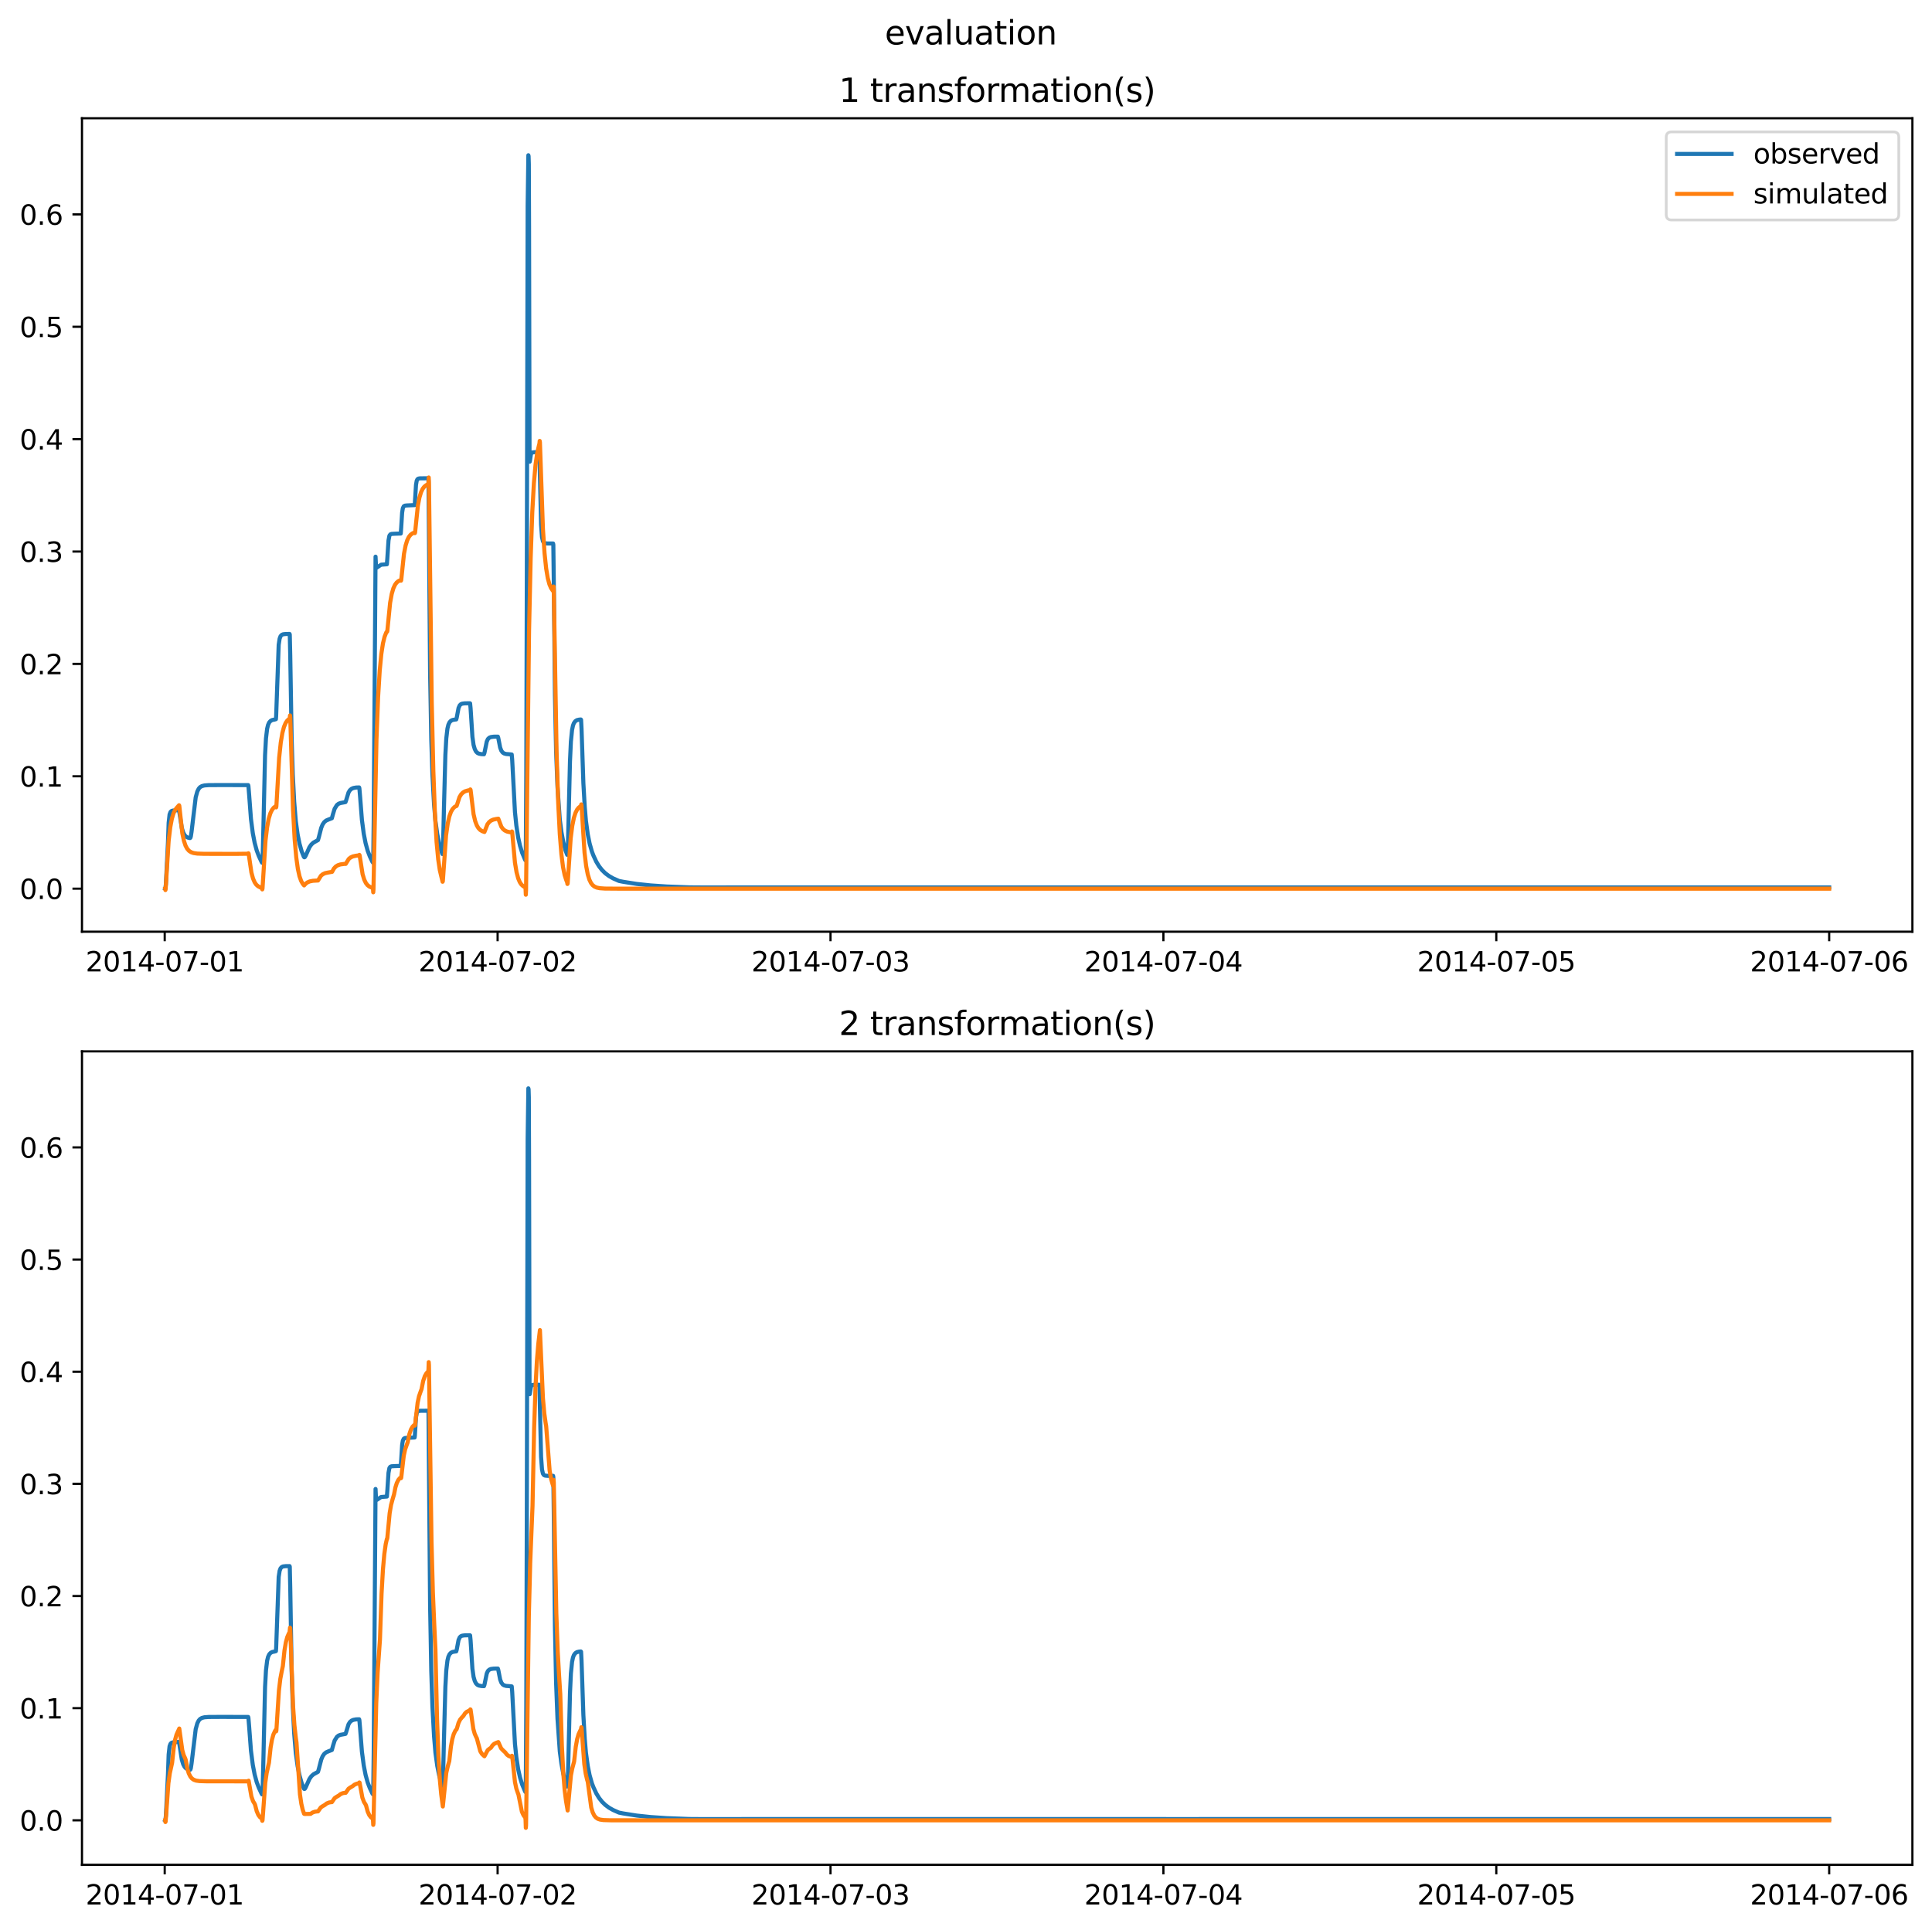 <?xml version="1.0" encoding="utf-8" standalone="no"?>
<!DOCTYPE svg PUBLIC "-//W3C//DTD SVG 1.1//EN"
  "http://www.w3.org/Graphics/SVG/1.1/DTD/svg11.dtd">
<svg xmlns:xlink="http://www.w3.org/1999/xlink" width="709.427pt" height="708.798pt" viewBox="0 0 709.427 708.798" xmlns="http://www.w3.org/2000/svg" version="1.1">
 <defs>
  <style type="text/css">*{stroke-linejoin: round; stroke-linecap: butt}</style>
 </defs>
 <g id="figure_1">
  <g id="patch_1">
   <path d="M 0 708.798 
L 709.427 708.798 
L 709.427 0 
L 0 0 
z
" style="fill: #ffffff"/>
  </g>
  <g id="axes_1">
   <g id="patch_2">
    <path d="M 30.103 342.2 
L 702.227 342.2 
L 702.227 43.44 
L 30.103 43.44 
z
" style="fill: #ffffff"/>
   </g>
   <g id="matplotlib.axis_1">
    <g id="xtick_1">
     <g id="line2d_1">
      <defs>
       <path id="m9142b3e8c8" d="M 0 0 
L 0 3.5 
" style="stroke: #000000; stroke-width: 0.8"/>
      </defs>
      <g>
       <use xlink:href="#m9142b3e8c8" x="60.484" y="342.2" style="stroke: #000000; stroke-width: 0.8"/>
      </g>
     </g>
     <g id="text_1">
      <!-- 2014-07-01 -->
      <g transform="translate(31.427 356.798) scale(0.1 -0.1)">
       <defs>
        <path id="DejaVuSans-32" d="M 1228 531 
L 3431 531 
L 3431 0 
L 469 0 
L 469 531 
Q 828 903 1448 1529 
Q 2069 2156 2228 2338 
Q 2531 2678 2651 2914 
Q 2772 3150 2772 3378 
Q 2772 3750 2511 3984 
Q 2250 4219 1831 4219 
Q 1534 4219 1204 4116 
Q 875 4013 500 3803 
L 500 4441 
Q 881 4594 1212 4672 
Q 1544 4750 1819 4750 
Q 2544 4750 2975 4387 
Q 3406 4025 3406 3419 
Q 3406 3131 3298 2873 
Q 3191 2616 2906 2266 
Q 2828 2175 2409 1742 
Q 1991 1309 1228 531 
z
" transform="scale(0.016)"/>
        <path id="DejaVuSans-30" d="M 2034 4250 
Q 1547 4250 1301 3770 
Q 1056 3291 1056 2328 
Q 1056 1369 1301 889 
Q 1547 409 2034 409 
Q 2525 409 2770 889 
Q 3016 1369 3016 2328 
Q 3016 3291 2770 3770 
Q 2525 4250 2034 4250 
z
M 2034 4750 
Q 2819 4750 3233 4129 
Q 3647 3509 3647 2328 
Q 3647 1150 3233 529 
Q 2819 -91 2034 -91 
Q 1250 -91 836 529 
Q 422 1150 422 2328 
Q 422 3509 836 4129 
Q 1250 4750 2034 4750 
z
" transform="scale(0.016)"/>
        <path id="DejaVuSans-31" d="M 794 531 
L 1825 531 
L 1825 4091 
L 703 3866 
L 703 4441 
L 1819 4666 
L 2450 4666 
L 2450 531 
L 3481 531 
L 3481 0 
L 794 0 
L 794 531 
z
" transform="scale(0.016)"/>
        <path id="DejaVuSans-34" d="M 2419 4116 
L 825 1625 
L 2419 1625 
L 2419 4116 
z
M 2253 4666 
L 3047 4666 
L 3047 1625 
L 3713 1625 
L 3713 1100 
L 3047 1100 
L 3047 0 
L 2419 0 
L 2419 1100 
L 313 1100 
L 313 1709 
L 2253 4666 
z
" transform="scale(0.016)"/>
        <path id="DejaVuSans-2d" d="M 313 2009 
L 1997 2009 
L 1997 1497 
L 313 1497 
L 313 2009 
z
" transform="scale(0.016)"/>
        <path id="DejaVuSans-37" d="M 525 4666 
L 3525 4666 
L 3525 4397 
L 1831 0 
L 1172 0 
L 2766 4134 
L 525 4134 
L 525 4666 
z
" transform="scale(0.016)"/>
       </defs>
       <use xlink:href="#DejaVuSans-32"/>
       <use xlink:href="#DejaVuSans-30" x="63.623"/>
       <use xlink:href="#DejaVuSans-31" x="127.246"/>
       <use xlink:href="#DejaVuSans-34" x="190.869"/>
       <use xlink:href="#DejaVuSans-2d" x="254.492"/>
       <use xlink:href="#DejaVuSans-30" x="290.576"/>
       <use xlink:href="#DejaVuSans-37" x="354.199"/>
       <use xlink:href="#DejaVuSans-2d" x="417.822"/>
       <use xlink:href="#DejaVuSans-30" x="453.906"/>
       <use xlink:href="#DejaVuSans-31" x="517.529"/>
      </g>
     </g>
    </g>
    <g id="xtick_2">
     <g id="line2d_2">
      <g>
       <use xlink:href="#m9142b3e8c8" x="182.723" y="342.2" style="stroke: #000000; stroke-width: 0.8"/>
      </g>
     </g>
     <g id="text_2">
      <!-- 2014-07-02 -->
      <g transform="translate(153.665 356.798) scale(0.1 -0.1)">
       <use xlink:href="#DejaVuSans-32"/>
       <use xlink:href="#DejaVuSans-30" x="63.623"/>
       <use xlink:href="#DejaVuSans-31" x="127.246"/>
       <use xlink:href="#DejaVuSans-34" x="190.869"/>
       <use xlink:href="#DejaVuSans-2d" x="254.492"/>
       <use xlink:href="#DejaVuSans-30" x="290.576"/>
       <use xlink:href="#DejaVuSans-37" x="354.199"/>
       <use xlink:href="#DejaVuSans-2d" x="417.822"/>
       <use xlink:href="#DejaVuSans-30" x="453.906"/>
       <use xlink:href="#DejaVuSans-32" x="517.529"/>
      </g>
     </g>
    </g>
    <g id="xtick_3">
     <g id="line2d_3">
      <g>
       <use xlink:href="#m9142b3e8c8" x="304.961" y="342.2" style="stroke: #000000; stroke-width: 0.8"/>
      </g>
     </g>
     <g id="text_3">
      <!-- 2014-07-03 -->
      <g transform="translate(275.903 356.798) scale(0.1 -0.1)">
       <defs>
        <path id="DejaVuSans-33" d="M 2597 2516 
Q 3050 2419 3304 2112 
Q 3559 1806 3559 1356 
Q 3559 666 3084 287 
Q 2609 -91 1734 -91 
Q 1441 -91 1130 -33 
Q 819 25 488 141 
L 488 750 
Q 750 597 1062 519 
Q 1375 441 1716 441 
Q 2309 441 2620 675 
Q 2931 909 2931 1356 
Q 2931 1769 2642 2001 
Q 2353 2234 1838 2234 
L 1294 2234 
L 1294 2753 
L 1863 2753 
Q 2328 2753 2575 2939 
Q 2822 3125 2822 3475 
Q 2822 3834 2567 4026 
Q 2313 4219 1838 4219 
Q 1578 4219 1281 4162 
Q 984 4106 628 3988 
L 628 4550 
Q 988 4650 1302 4700 
Q 1616 4750 1894 4750 
Q 2613 4750 3031 4423 
Q 3450 4097 3450 3541 
Q 3450 3153 3228 2886 
Q 3006 2619 2597 2516 
z
" transform="scale(0.016)"/>
       </defs>
       <use xlink:href="#DejaVuSans-32"/>
       <use xlink:href="#DejaVuSans-30" x="63.623"/>
       <use xlink:href="#DejaVuSans-31" x="127.246"/>
       <use xlink:href="#DejaVuSans-34" x="190.869"/>
       <use xlink:href="#DejaVuSans-2d" x="254.492"/>
       <use xlink:href="#DejaVuSans-30" x="290.576"/>
       <use xlink:href="#DejaVuSans-37" x="354.199"/>
       <use xlink:href="#DejaVuSans-2d" x="417.822"/>
       <use xlink:href="#DejaVuSans-30" x="453.906"/>
       <use xlink:href="#DejaVuSans-33" x="517.529"/>
      </g>
     </g>
    </g>
    <g id="xtick_4">
     <g id="line2d_4">
      <g>
       <use xlink:href="#m9142b3e8c8" x="427.199" y="342.2" style="stroke: #000000; stroke-width: 0.8"/>
      </g>
     </g>
     <g id="text_4">
      <!-- 2014-07-04 -->
      <g transform="translate(398.141 356.798) scale(0.1 -0.1)">
       <use xlink:href="#DejaVuSans-32"/>
       <use xlink:href="#DejaVuSans-30" x="63.623"/>
       <use xlink:href="#DejaVuSans-31" x="127.246"/>
       <use xlink:href="#DejaVuSans-34" x="190.869"/>
       <use xlink:href="#DejaVuSans-2d" x="254.492"/>
       <use xlink:href="#DejaVuSans-30" x="290.576"/>
       <use xlink:href="#DejaVuSans-37" x="354.199"/>
       <use xlink:href="#DejaVuSans-2d" x="417.822"/>
       <use xlink:href="#DejaVuSans-30" x="453.906"/>
       <use xlink:href="#DejaVuSans-34" x="517.529"/>
      </g>
     </g>
    </g>
    <g id="xtick_5">
     <g id="line2d_5">
      <g>
       <use xlink:href="#m9142b3e8c8" x="549.437" y="342.2" style="stroke: #000000; stroke-width: 0.8"/>
      </g>
     </g>
     <g id="text_5">
      <!-- 2014-07-05 -->
      <g transform="translate(520.38 356.798) scale(0.1 -0.1)">
       <defs>
        <path id="DejaVuSans-35" d="M 691 4666 
L 3169 4666 
L 3169 4134 
L 1269 4134 
L 1269 2991 
Q 1406 3038 1543 3061 
Q 1681 3084 1819 3084 
Q 2600 3084 3056 2656 
Q 3513 2228 3513 1497 
Q 3513 744 3044 326 
Q 2575 -91 1722 -91 
Q 1428 -91 1123 -41 
Q 819 9 494 109 
L 494 744 
Q 775 591 1075 516 
Q 1375 441 1709 441 
Q 2250 441 2565 725 
Q 2881 1009 2881 1497 
Q 2881 1984 2565 2268 
Q 2250 2553 1709 2553 
Q 1456 2553 1204 2497 
Q 953 2441 691 2322 
L 691 4666 
z
" transform="scale(0.016)"/>
       </defs>
       <use xlink:href="#DejaVuSans-32"/>
       <use xlink:href="#DejaVuSans-30" x="63.623"/>
       <use xlink:href="#DejaVuSans-31" x="127.246"/>
       <use xlink:href="#DejaVuSans-34" x="190.869"/>
       <use xlink:href="#DejaVuSans-2d" x="254.492"/>
       <use xlink:href="#DejaVuSans-30" x="290.576"/>
       <use xlink:href="#DejaVuSans-37" x="354.199"/>
       <use xlink:href="#DejaVuSans-2d" x="417.822"/>
       <use xlink:href="#DejaVuSans-30" x="453.906"/>
       <use xlink:href="#DejaVuSans-35" x="517.529"/>
      </g>
     </g>
    </g>
    <g id="xtick_6">
     <g id="line2d_6">
      <g>
       <use xlink:href="#m9142b3e8c8" x="671.676" y="342.2" style="stroke: #000000; stroke-width: 0.8"/>
      </g>
     </g>
     <g id="text_6">
      <!-- 2014-07-06 -->
      <g transform="translate(642.618 356.798) scale(0.1 -0.1)">
       <defs>
        <path id="DejaVuSans-36" d="M 2113 2584 
Q 1688 2584 1439 2293 
Q 1191 2003 1191 1497 
Q 1191 994 1439 701 
Q 1688 409 2113 409 
Q 2538 409 2786 701 
Q 3034 994 3034 1497 
Q 3034 2003 2786 2293 
Q 2538 2584 2113 2584 
z
M 3366 4563 
L 3366 3988 
Q 3128 4100 2886 4159 
Q 2644 4219 2406 4219 
Q 1781 4219 1451 3797 
Q 1122 3375 1075 2522 
Q 1259 2794 1537 2939 
Q 1816 3084 2150 3084 
Q 2853 3084 3261 2657 
Q 3669 2231 3669 1497 
Q 3669 778 3244 343 
Q 2819 -91 2113 -91 
Q 1303 -91 875 529 
Q 447 1150 447 2328 
Q 447 3434 972 4092 
Q 1497 4750 2381 4750 
Q 2619 4750 2861 4703 
Q 3103 4656 3366 4563 
z
" transform="scale(0.016)"/>
       </defs>
       <use xlink:href="#DejaVuSans-32"/>
       <use xlink:href="#DejaVuSans-30" x="63.623"/>
       <use xlink:href="#DejaVuSans-31" x="127.246"/>
       <use xlink:href="#DejaVuSans-34" x="190.869"/>
       <use xlink:href="#DejaVuSans-2d" x="254.492"/>
       <use xlink:href="#DejaVuSans-30" x="290.576"/>
       <use xlink:href="#DejaVuSans-37" x="354.199"/>
       <use xlink:href="#DejaVuSans-2d" x="417.822"/>
       <use xlink:href="#DejaVuSans-30" x="453.906"/>
       <use xlink:href="#DejaVuSans-36" x="517.529"/>
      </g>
     </g>
    </g>
   </g>
   <g id="matplotlib.axis_2">
    <g id="ytick_1">
     <g id="line2d_7">
      <defs>
       <path id="me4e7977122" d="M 0 0 
L -3.5 0 
" style="stroke: #000000; stroke-width: 0.8"/>
      </defs>
      <g>
       <use xlink:href="#me4e7977122" x="30.103" y="326.395" style="stroke: #000000; stroke-width: 0.8"/>
      </g>
     </g>
     <g id="text_7">
      <!-- 0.0 -->
      <g transform="translate(7.2 330.194) scale(0.1 -0.1)">
       <defs>
        <path id="DejaVuSans-2e" d="M 684 794 
L 1344 794 
L 1344 0 
L 684 0 
L 684 794 
z
" transform="scale(0.016)"/>
       </defs>
       <use xlink:href="#DejaVuSans-30"/>
       <use xlink:href="#DejaVuSans-2e" x="63.623"/>
       <use xlink:href="#DejaVuSans-30" x="95.41"/>
      </g>
     </g>
    </g>
    <g id="ytick_2">
     <g id="line2d_8">
      <g>
       <use xlink:href="#me4e7977122" x="30.103" y="285.12" style="stroke: #000000; stroke-width: 0.8"/>
      </g>
     </g>
     <g id="text_8">
      <!-- 0.1 -->
      <g transform="translate(7.2 288.92) scale(0.1 -0.1)">
       <use xlink:href="#DejaVuSans-30"/>
       <use xlink:href="#DejaVuSans-2e" x="63.623"/>
       <use xlink:href="#DejaVuSans-31" x="95.41"/>
      </g>
     </g>
    </g>
    <g id="ytick_3">
     <g id="line2d_9">
      <g>
       <use xlink:href="#me4e7977122" x="30.103" y="243.846" style="stroke: #000000; stroke-width: 0.8"/>
      </g>
     </g>
     <g id="text_9">
      <!-- 0.2 -->
      <g transform="translate(7.2 247.645) scale(0.1 -0.1)">
       <use xlink:href="#DejaVuSans-30"/>
       <use xlink:href="#DejaVuSans-2e" x="63.623"/>
       <use xlink:href="#DejaVuSans-32" x="95.41"/>
      </g>
     </g>
    </g>
    <g id="ytick_4">
     <g id="line2d_10">
      <g>
       <use xlink:href="#me4e7977122" x="30.103" y="202.571" style="stroke: #000000; stroke-width: 0.8"/>
      </g>
     </g>
     <g id="text_10">
      <!-- 0.3 -->
      <g transform="translate(7.2 206.37) scale(0.1 -0.1)">
       <use xlink:href="#DejaVuSans-30"/>
       <use xlink:href="#DejaVuSans-2e" x="63.623"/>
       <use xlink:href="#DejaVuSans-33" x="95.41"/>
      </g>
     </g>
    </g>
    <g id="ytick_5">
     <g id="line2d_11">
      <g>
       <use xlink:href="#me4e7977122" x="30.103" y="161.296" style="stroke: #000000; stroke-width: 0.8"/>
      </g>
     </g>
     <g id="text_11">
      <!-- 0.4 -->
      <g transform="translate(7.2 165.096) scale(0.1 -0.1)">
       <use xlink:href="#DejaVuSans-30"/>
       <use xlink:href="#DejaVuSans-2e" x="63.623"/>
       <use xlink:href="#DejaVuSans-34" x="95.41"/>
      </g>
     </g>
    </g>
    <g id="ytick_6">
     <g id="line2d_12">
      <g>
       <use xlink:href="#me4e7977122" x="30.103" y="120.022" style="stroke: #000000; stroke-width: 0.8"/>
      </g>
     </g>
     <g id="text_12">
      <!-- 0.5 -->
      <g transform="translate(7.2 123.821) scale(0.1 -0.1)">
       <use xlink:href="#DejaVuSans-30"/>
       <use xlink:href="#DejaVuSans-2e" x="63.623"/>
       <use xlink:href="#DejaVuSans-35" x="95.41"/>
      </g>
     </g>
    </g>
    <g id="ytick_7">
     <g id="line2d_13">
      <g>
       <use xlink:href="#me4e7977122" x="30.103" y="78.747" style="stroke: #000000; stroke-width: 0.8"/>
      </g>
     </g>
     <g id="text_13">
      <!-- 0.6 -->
      <g transform="translate(7.2 82.546) scale(0.1 -0.1)">
       <use xlink:href="#DejaVuSans-30"/>
       <use xlink:href="#DejaVuSans-2e" x="63.623"/>
       <use xlink:href="#DejaVuSans-36" x="95.41"/>
      </g>
     </g>
    </g>
   </g>
   <g id="line2d_14">
    <path d="M 60.654 326.375 
L 60.739 326.203 
L 60.909 324.797 
L 61.673 309.511 
L 61.928 302.217 
L 62.267 299.143 
L 62.607 298.242 
L 62.946 297.888 
L 63.455 297.723 
L 65.578 297.54 
L 65.663 297.551 
L 65.832 298.15 
L 66.766 304.1 
L 67.275 305.769 
L 67.785 306.721 
L 68.294 307.262 
L 68.973 307.635 
L 69.737 307.817 
L 69.907 307.713 
L 70.077 307.211 
L 70.331 305.555 
L 71.859 292.856 
L 72.454 290.703 
L 72.963 289.682 
L 73.472 289.107 
L 74.151 288.713 
L 75.085 288.479 
L 76.613 288.364 
L 81.367 288.335 
L 91.129 288.36 
L 91.214 288.664 
L 91.468 291.722 
L 92.148 300.753 
L 92.827 306.012 
L 93.506 309.541 
L 94.27 312.366 
L 95.034 314.399 
L 96.052 316.585 
L 96.222 316.857 
L 96.307 316.667 
L 96.477 313.957 
L 96.731 303.513 
L 97.326 277.389 
L 97.665 271.221 
L 98.09 267.648 
L 98.429 266.263 
L 98.854 265.333 
L 99.363 264.769 
L 99.957 264.454 
L 100.806 264.289 
L 101.315 264.143 
L 101.4 263.028 
L 102.334 236.832 
L 102.674 234.597 
L 103.013 233.669 
L 103.438 233.191 
L 103.947 232.967 
L 104.881 232.86 
L 106.324 232.84 
L 106.409 233.085 
L 106.578 240.709 
L 107.088 271.366 
L 107.512 284.544 
L 108.022 294.437 
L 108.616 301.621 
L 109.295 306.515 
L 109.974 309.866 
L 110.738 312.591 
L 111.587 314.728 
L 111.757 314.875 
L 111.926 314.8 
L 112.266 314.238 
L 113.624 311.179 
L 114.303 310.202 
L 115.067 309.496 
L 115.916 309.022 
L 116.765 308.557 
L 117.105 307.379 
L 117.953 304.057 
L 118.463 302.829 
L 119.057 301.958 
L 119.736 301.387 
L 120.585 301.013 
L 121.858 300.524 
L 122.283 298.979 
L 122.877 297.038 
L 123.726 295.674 
L 124.32 295.209 
L 124.999 294.942 
L 126.272 294.712 
L 126.867 294.592 
L 127.121 293.874 
L 127.97 291.087 
L 128.479 290.248 
L 129.074 289.723 
L 129.753 289.427 
L 130.771 289.244 
L 131.875 289.211 
L 131.96 289.517 
L 132.215 292.456 
L 132.894 301.12 
L 133.573 306.259 
L 134.252 309.723 
L 135.016 312.493 
L 135.78 314.493 
L 136.714 316.487 
L 136.968 316.849 
L 137.053 315.613 
L 137.223 301.737 
L 137.902 204.457 
L 138.072 208.128 
L 138.242 208.539 
L 138.581 208.323 
L 139.939 207.41 
L 140.958 207.329 
L 142.061 207.248 
L 142.231 205.066 
L 142.656 198.52 
L 142.995 196.73 
L 143.335 196.271 
L 143.759 196.103 
L 144.778 196.037 
L 147.155 195.957 
L 147.325 193.688 
L 147.664 188.257 
L 147.919 186.672 
L 148.258 185.955 
L 148.683 185.714 
L 149.447 185.636 
L 152.248 185.516 
L 152.333 184.874 
L 152.757 178.074 
L 153.012 176.588 
L 153.267 176.045 
L 153.606 175.787 
L 154.2 175.686 
L 156.577 175.665 
L 157.256 175.665 
L 157.341 176.319 
L 157.511 196.875 
L 157.935 247.527 
L 158.36 271.433 
L 158.784 284.361 
L 159.379 295.451 
L 159.888 301.495 
L 160.567 306.41 
L 161.246 309.779 
L 161.925 312.268 
L 162.435 313.667 
L 162.519 313.464 
L 162.689 310.648 
L 163.029 296.307 
L 163.538 277.292 
L 163.878 271.218 
L 164.302 267.58 
L 164.642 266.186 
L 165.066 265.288 
L 165.575 264.737 
L 166.17 264.439 
L 167.018 264.285 
L 167.528 264.234 
L 167.698 263.656 
L 168.377 260.029 
L 168.801 259.076 
L 169.226 258.649 
L 169.735 258.439 
L 170.669 258.322 
L 172.536 258.292 
L 172.621 258.346 
L 172.791 260.084 
L 173.47 270.619 
L 173.894 273.615 
L 174.319 275.087 
L 174.743 275.95 
L 175.253 276.503 
L 175.847 276.804 
L 176.781 276.985 
L 177.714 277.025 
L 177.884 276.533 
L 178.733 272.385 
L 179.157 271.442 
L 179.667 270.952 
L 180.261 270.708 
L 181.28 270.571 
L 182.808 270.55 
L 182.977 271.095 
L 183.656 274.582 
L 184.081 275.702 
L 184.59 276.393 
L 185.1 276.728 
L 185.864 276.938 
L 187.222 277.041 
L 187.901 277.111 
L 188.071 279.028 
L 189.089 298.205 
L 189.599 303.188 
L 190.278 307.621 
L 190.957 310.652 
L 191.721 313.162 
L 192.655 315.402 
L 192.909 315.937 
L 192.994 315.881 
L 193.079 312.877 
L 193.249 284.448 
L 193.419 224.097 
L 193.758 75.508 
L 194.013 57.02 
L 194.098 57.372 
L 194.183 60.241 
L 194.267 83.012 
L 194.437 166.259 
L 194.522 169.564 
L 194.607 169.159 
L 194.947 166.897 
L 195.201 166.381 
L 195.541 166.169 
L 196.305 166.088 
L 198.002 166.08 
L 198.087 166.365 
L 198.257 174.701 
L 198.682 192.63 
L 199.021 197.271 
L 199.361 198.801 
L 199.7 199.32 
L 200.125 199.527 
L 200.974 199.611 
L 203.096 199.622 
L 203.181 200.111 
L 203.35 213.48 
L 203.775 255.243 
L 204.199 275.808 
L 204.709 288.956 
L 205.557 301.028 
L 206.152 305.559 
L 206.831 309.214 
L 207.68 312.376 
L 208.274 313.964 
L 208.359 313.767 
L 208.529 310.957 
L 208.783 300.778 
L 209.293 279.667 
L 209.632 272.342 
L 210.057 268.125 
L 210.396 266.485 
L 210.736 265.587 
L 211.245 264.884 
L 211.839 264.501 
L 212.603 264.314 
L 213.282 264.255 
L 213.367 264.355 
L 213.537 267.703 
L 214.216 287.678 
L 214.725 296.507 
L 215.15 301.467 
L 215.829 306.425 
L 216.508 309.805 
L 217.357 312.798 
L 217.951 314.327 
L 218.97 316.516 
L 219.988 318.191 
L 221.092 319.587 
L 222.28 320.745 
L 223.639 321.76 
L 225.167 322.625 
L 227.289 323.559 
L 228.817 323.864 
L 233.825 324.658 
L 238.918 325.198 
L 244.86 325.599 
L 253.179 325.915 
L 258.442 325.951 
L 280.174 325.928 
L 320.41 325.931 
L 324.74 325.93 
L 330.342 325.932 
L 334.247 325.929 
L 351.734 325.929 
L 434.924 325.937 
L 462.767 325.931 
L 671.676 325.93 
L 671.676 325.93 
" clip-path="url(#pab57320fc6)" style="fill: none; stroke: #1f77b4; stroke-width: 1.5; stroke-linecap: square"/>
   </g>
   <g id="line2d_15">
    <path d="M 60.654 326.395 
L 60.739 326.909 
L 60.824 326.546 
L 61.928 308.82 
L 62.522 303.838 
L 63.116 300.701 
L 63.71 298.727 
L 64.304 297.484 
L 64.899 296.702 
L 65.747 295.749 
L 65.832 295.909 
L 66.936 305.976 
L 67.53 308.806 
L 68.124 310.587 
L 68.719 311.708 
L 69.398 312.491 
L 70.162 312.994 
L 71.095 313.314 
L 72.454 313.51 
L 75 313.599 
L 86.63 313.614 
L 91.129 313.56 
L 91.214 313.393 
L 91.299 313.533 
L 92.317 320.471 
L 92.912 322.666 
L 93.506 324.047 
L 94.1 324.917 
L 94.779 325.524 
L 95.543 325.915 
L 96.222 326.24 
L 96.307 326.66 
L 96.392 326.342 
L 97.495 308.73 
L 98.09 303.781 
L 98.684 300.666 
L 99.278 298.705 
L 99.872 297.47 
L 100.467 296.693 
L 101.231 296.088 
L 101.315 296.182 
L 101.4 296.543 
L 101.485 296.147 
L 102.504 278.352 
L 103.098 272.724 
L 103.692 269.181 
L 104.286 266.95 
L 104.881 265.546 
L 105.475 264.663 
L 106.154 264.048 
L 106.324 263.961 
L 106.409 263.633 
L 106.494 262.772 
L 106.578 263.457 
L 107.597 297.413 
L 108.191 308.151 
L 108.786 314.91 
L 109.38 319.165 
L 109.974 321.844 
L 110.568 323.53 
L 111.162 324.592 
L 111.672 325.202 
L 112.181 324.632 
L 112.86 324.104 
L 113.709 323.738 
L 114.897 323.501 
L 116.595 323.4 
L 116.765 323.402 
L 117.868 321.629 
L 118.548 321.077 
L 119.396 320.694 
L 120.5 320.459 
L 121.943 320.211 
L 122.622 318.983 
L 123.301 318.256 
L 124.065 317.788 
L 124.999 317.491 
L 126.357 317.31 
L 126.951 317.293 
L 128.055 315.493 
L 128.734 314.933 
L 129.583 314.544 
L 130.687 314.304 
L 131.875 314.147 
L 131.96 313.982 
L 132.045 314.113 
L 133.148 321.099 
L 133.742 323.061 
L 134.337 324.296 
L 134.931 325.074 
L 135.61 325.617 
L 136.459 325.993 
L 136.883 326.068 
L 136.968 326.509 
L 137.053 327.733 
L 137.138 326.721 
L 138.242 271.591 
L 138.836 256.092 
L 139.43 246.336 
L 140.024 240.194 
L 140.618 236.328 
L 141.213 233.894 
L 141.807 232.362 
L 142.061 231.958 
L 142.146 232.026 
L 142.231 231.701 
L 143.25 221.389 
L 143.844 218.138 
L 144.438 216.091 
L 145.033 214.802 
L 145.627 213.991 
L 146.306 213.425 
L 147.07 213.055 
L 147.155 213.096 
L 147.24 213.275 
L 147.325 213.047 
L 148.343 203.4 
L 148.937 200.35 
L 149.532 198.431 
L 150.126 197.222 
L 150.72 196.462 
L 151.399 195.931 
L 152.163 195.583 
L 152.248 195.626 
L 152.333 195.807 
L 152.418 195.576 
L 153.436 185.783 
L 154.031 182.687 
L 154.625 180.739 
L 155.219 179.512 
L 155.813 178.74 
L 156.492 178.201 
L 157.171 177.869 
L 157.256 177.909 
L 157.341 177.261 
L 157.426 175.372 
L 157.511 177.175 
L 158.53 257.733 
L 159.124 283.172 
L 159.718 299.186 
L 160.312 309.267 
L 160.907 315.613 
L 161.501 319.608 
L 162.095 322.123 
L 162.519 323.855 
L 162.604 323.716 
L 163.793 306.835 
L 164.387 302.588 
L 164.981 299.915 
L 165.575 298.232 
L 166.17 297.173 
L 166.849 296.433 
L 167.528 296.019 
L 167.613 296.046 
L 167.698 295.95 
L 168.716 292.783 
L 169.31 291.784 
L 169.99 291.087 
L 170.754 290.638 
L 171.687 290.353 
L 172.621 290.152 
L 172.706 289.941 
L 172.791 290.11 
L 173.894 299.061 
L 174.489 301.575 
L 175.083 303.157 
L 175.677 304.153 
L 176.356 304.848 
L 177.12 305.296 
L 177.884 305.573 
L 178.988 302.761 
L 179.582 301.97 
L 180.261 301.418 
L 181.11 301.035 
L 182.213 300.799 
L 182.977 300.691 
L 184.081 303.622 
L 184.675 304.446 
L 185.354 305.021 
L 186.203 305.42 
L 187.307 305.665 
L 187.901 305.647 
L 187.986 305.385 
L 188.071 305.62 
L 189.089 316.828 
L 189.683 320.372 
L 190.278 322.604 
L 190.872 324.008 
L 191.466 324.893 
L 192.145 325.51 
L 192.824 325.89 
L 192.909 325.843 
L 192.994 326.579 
L 193.079 328.62 
L 193.164 326.896 
L 194.267 231.678 
L 194.862 204.893 
L 195.456 188.033 
L 196.05 177.42 
L 196.644 170.739 
L 197.238 166.534 
L 197.833 163.888 
L 198.087 162.868 
L 198.172 161.939 
L 198.257 162.429 
L 199.361 194.237 
L 199.955 203.176 
L 200.549 208.803 
L 201.143 212.344 
L 201.738 214.574 
L 202.332 215.978 
L 202.926 216.864 
L 203.096 217.088 
L 203.181 216.71 
L 203.265 215.419 
L 203.35 216.782 
L 204.369 275.953 
L 204.963 294.642 
L 205.557 306.407 
L 206.152 313.812 
L 206.746 318.474 
L 207.34 321.409 
L 207.934 323.256 
L 208.274 324.114 
L 208.359 324.67 
L 208.444 324.479 
L 209.547 307.942 
L 210.141 303.285 
L 210.736 300.353 
L 211.33 298.508 
L 211.924 297.346 
L 212.518 296.615 
L 213.197 296.101 
L 213.282 296.071 
L 213.452 295.441 
L 213.537 295.751 
L 214.64 313.181 
L 215.235 318.077 
L 215.829 321.159 
L 216.423 323.099 
L 217.017 324.32 
L 217.612 325.089 
L 218.291 325.625 
L 219.139 325.998 
L 220.243 326.227 
L 222.111 326.356 
L 227.119 326.394 
L 414.042 326.395 
L 671.676 326.395 
L 671.676 326.395 
" clip-path="url(#pab57320fc6)" style="fill: none; stroke: #ff7f0e; stroke-width: 1.5; stroke-linecap: square"/>
   </g>
   <g id="patch_3">
    <path d="M 30.103 342.2 
L 30.103 43.44 
" style="fill: none; stroke: #000000; stroke-width: 0.8; stroke-linejoin: miter; stroke-linecap: square"/>
   </g>
   <g id="patch_4">
    <path d="M 702.227 342.2 
L 702.227 43.44 
" style="fill: none; stroke: #000000; stroke-width: 0.8; stroke-linejoin: miter; stroke-linecap: square"/>
   </g>
   <g id="patch_5">
    <path d="M 30.103 342.2 
L 702.227 342.2 
" style="fill: none; stroke: #000000; stroke-width: 0.8; stroke-linejoin: miter; stroke-linecap: square"/>
   </g>
   <g id="patch_6">
    <path d="M 30.103 43.44 
L 702.227 43.44 
" style="fill: none; stroke: #000000; stroke-width: 0.8; stroke-linejoin: miter; stroke-linecap: square"/>
   </g>
   <g id="text_14">
    <!-- 1 transformation(s) -->
    <g transform="translate(308.05 37.44) scale(0.12 -0.12)">
     <defs>
      <path id="DejaVuSans-20" transform="scale(0.016)"/>
      <path id="DejaVuSans-74" d="M 1172 4494 
L 1172 3500 
L 2356 3500 
L 2356 3053 
L 1172 3053 
L 1172 1153 
Q 1172 725 1289 603 
Q 1406 481 1766 481 
L 2356 481 
L 2356 0 
L 1766 0 
Q 1100 0 847 248 
Q 594 497 594 1153 
L 594 3053 
L 172 3053 
L 172 3500 
L 594 3500 
L 594 4494 
L 1172 4494 
z
" transform="scale(0.016)"/>
      <path id="DejaVuSans-72" d="M 2631 2963 
Q 2534 3019 2420 3045 
Q 2306 3072 2169 3072 
Q 1681 3072 1420 2755 
Q 1159 2438 1159 1844 
L 1159 0 
L 581 0 
L 581 3500 
L 1159 3500 
L 1159 2956 
Q 1341 3275 1631 3429 
Q 1922 3584 2338 3584 
Q 2397 3584 2469 3576 
Q 2541 3569 2628 3553 
L 2631 2963 
z
" transform="scale(0.016)"/>
      <path id="DejaVuSans-61" d="M 2194 1759 
Q 1497 1759 1228 1600 
Q 959 1441 959 1056 
Q 959 750 1161 570 
Q 1363 391 1709 391 
Q 2188 391 2477 730 
Q 2766 1069 2766 1631 
L 2766 1759 
L 2194 1759 
z
M 3341 1997 
L 3341 0 
L 2766 0 
L 2766 531 
Q 2569 213 2275 61 
Q 1981 -91 1556 -91 
Q 1019 -91 701 211 
Q 384 513 384 1019 
Q 384 1609 779 1909 
Q 1175 2209 1959 2209 
L 2766 2209 
L 2766 2266 
Q 2766 2663 2505 2880 
Q 2244 3097 1772 3097 
Q 1472 3097 1187 3025 
Q 903 2953 641 2809 
L 641 3341 
Q 956 3463 1253 3523 
Q 1550 3584 1831 3584 
Q 2591 3584 2966 3190 
Q 3341 2797 3341 1997 
z
" transform="scale(0.016)"/>
      <path id="DejaVuSans-6e" d="M 3513 2113 
L 3513 0 
L 2938 0 
L 2938 2094 
Q 2938 2591 2744 2837 
Q 2550 3084 2163 3084 
Q 1697 3084 1428 2787 
Q 1159 2491 1159 1978 
L 1159 0 
L 581 0 
L 581 3500 
L 1159 3500 
L 1159 2956 
Q 1366 3272 1645 3428 
Q 1925 3584 2291 3584 
Q 2894 3584 3203 3211 
Q 3513 2838 3513 2113 
z
" transform="scale(0.016)"/>
      <path id="DejaVuSans-73" d="M 2834 3397 
L 2834 2853 
Q 2591 2978 2328 3040 
Q 2066 3103 1784 3103 
Q 1356 3103 1142 2972 
Q 928 2841 928 2578 
Q 928 2378 1081 2264 
Q 1234 2150 1697 2047 
L 1894 2003 
Q 2506 1872 2764 1633 
Q 3022 1394 3022 966 
Q 3022 478 2636 193 
Q 2250 -91 1575 -91 
Q 1294 -91 989 -36 
Q 684 19 347 128 
L 347 722 
Q 666 556 975 473 
Q 1284 391 1588 391 
Q 1994 391 2212 530 
Q 2431 669 2431 922 
Q 2431 1156 2273 1281 
Q 2116 1406 1581 1522 
L 1381 1569 
Q 847 1681 609 1914 
Q 372 2147 372 2553 
Q 372 3047 722 3315 
Q 1072 3584 1716 3584 
Q 2034 3584 2315 3537 
Q 2597 3491 2834 3397 
z
" transform="scale(0.016)"/>
      <path id="DejaVuSans-66" d="M 2375 4863 
L 2375 4384 
L 1825 4384 
Q 1516 4384 1395 4259 
Q 1275 4134 1275 3809 
L 1275 3500 
L 2222 3500 
L 2222 3053 
L 1275 3053 
L 1275 0 
L 697 0 
L 697 3053 
L 147 3053 
L 147 3500 
L 697 3500 
L 697 3744 
Q 697 4328 969 4595 
Q 1241 4863 1831 4863 
L 2375 4863 
z
" transform="scale(0.016)"/>
      <path id="DejaVuSans-6f" d="M 1959 3097 
Q 1497 3097 1228 2736 
Q 959 2375 959 1747 
Q 959 1119 1226 758 
Q 1494 397 1959 397 
Q 2419 397 2687 759 
Q 2956 1122 2956 1747 
Q 2956 2369 2687 2733 
Q 2419 3097 1959 3097 
z
M 1959 3584 
Q 2709 3584 3137 3096 
Q 3566 2609 3566 1747 
Q 3566 888 3137 398 
Q 2709 -91 1959 -91 
Q 1206 -91 779 398 
Q 353 888 353 1747 
Q 353 2609 779 3096 
Q 1206 3584 1959 3584 
z
" transform="scale(0.016)"/>
      <path id="DejaVuSans-6d" d="M 3328 2828 
Q 3544 3216 3844 3400 
Q 4144 3584 4550 3584 
Q 5097 3584 5394 3201 
Q 5691 2819 5691 2113 
L 5691 0 
L 5113 0 
L 5113 2094 
Q 5113 2597 4934 2840 
Q 4756 3084 4391 3084 
Q 3944 3084 3684 2787 
Q 3425 2491 3425 1978 
L 3425 0 
L 2847 0 
L 2847 2094 
Q 2847 2600 2669 2842 
Q 2491 3084 2119 3084 
Q 1678 3084 1418 2786 
Q 1159 2488 1159 1978 
L 1159 0 
L 581 0 
L 581 3500 
L 1159 3500 
L 1159 2956 
Q 1356 3278 1631 3431 
Q 1906 3584 2284 3584 
Q 2666 3584 2933 3390 
Q 3200 3197 3328 2828 
z
" transform="scale(0.016)"/>
      <path id="DejaVuSans-69" d="M 603 3500 
L 1178 3500 
L 1178 0 
L 603 0 
L 603 3500 
z
M 603 4863 
L 1178 4863 
L 1178 4134 
L 603 4134 
L 603 4863 
z
" transform="scale(0.016)"/>
      <path id="DejaVuSans-28" d="M 1984 4856 
Q 1566 4138 1362 3434 
Q 1159 2731 1159 2009 
Q 1159 1288 1364 580 
Q 1569 -128 1984 -844 
L 1484 -844 
Q 1016 -109 783 600 
Q 550 1309 550 2009 
Q 550 2706 781 3412 
Q 1013 4119 1484 4856 
L 1984 4856 
z
" transform="scale(0.016)"/>
      <path id="DejaVuSans-29" d="M 513 4856 
L 1013 4856 
Q 1481 4119 1714 3412 
Q 1947 2706 1947 2009 
Q 1947 1309 1714 600 
Q 1481 -109 1013 -844 
L 513 -844 
Q 928 -128 1133 580 
Q 1338 1288 1338 2009 
Q 1338 2731 1133 3434 
Q 928 4138 513 4856 
z
" transform="scale(0.016)"/>
     </defs>
     <use xlink:href="#DejaVuSans-31"/>
     <use xlink:href="#DejaVuSans-20" x="63.623"/>
     <use xlink:href="#DejaVuSans-74" x="95.41"/>
     <use xlink:href="#DejaVuSans-72" x="134.619"/>
     <use xlink:href="#DejaVuSans-61" x="175.732"/>
     <use xlink:href="#DejaVuSans-6e" x="237.012"/>
     <use xlink:href="#DejaVuSans-73" x="300.391"/>
     <use xlink:href="#DejaVuSans-66" x="352.49"/>
     <use xlink:href="#DejaVuSans-6f" x="387.695"/>
     <use xlink:href="#DejaVuSans-72" x="448.877"/>
     <use xlink:href="#DejaVuSans-6d" x="488.24"/>
     <use xlink:href="#DejaVuSans-61" x="585.652"/>
     <use xlink:href="#DejaVuSans-74" x="646.932"/>
     <use xlink:href="#DejaVuSans-69" x="686.141"/>
     <use xlink:href="#DejaVuSans-6f" x="713.924"/>
     <use xlink:href="#DejaVuSans-6e" x="775.105"/>
     <use xlink:href="#DejaVuSans-28" x="838.484"/>
     <use xlink:href="#DejaVuSans-73" x="877.498"/>
     <use xlink:href="#DejaVuSans-29" x="929.598"/>
    </g>
   </g>
   <g id="legend_1">
    <g id="patch_7">
     <path d="M 613.833 80.796 
L 695.227 80.796 
Q 697.227 80.796 697.227 78.796 
L 697.227 50.44 
Q 697.227 48.44 695.227 48.44 
L 613.833 48.44 
Q 611.833 48.44 611.833 50.44 
L 611.833 78.796 
Q 611.833 80.796 613.833 80.796 
z
" style="fill: #ffffff; opacity: 0.8; stroke: #cccccc; stroke-linejoin: miter"/>
    </g>
    <g id="line2d_16">
     <path d="M 615.833 56.538 
L 625.833 56.538 
L 635.833 56.538 
" style="fill: none; stroke: #1f77b4; stroke-width: 1.5; stroke-linecap: square"/>
    </g>
    <g id="text_15">
     <!-- observed -->
     <g transform="translate(643.833 60.038) scale(0.1 -0.1)">
      <defs>
       <path id="DejaVuSans-62" d="M 3116 1747 
Q 3116 2381 2855 2742 
Q 2594 3103 2138 3103 
Q 1681 3103 1420 2742 
Q 1159 2381 1159 1747 
Q 1159 1113 1420 752 
Q 1681 391 2138 391 
Q 2594 391 2855 752 
Q 3116 1113 3116 1747 
z
M 1159 2969 
Q 1341 3281 1617 3432 
Q 1894 3584 2278 3584 
Q 2916 3584 3314 3078 
Q 3713 2572 3713 1747 
Q 3713 922 3314 415 
Q 2916 -91 2278 -91 
Q 1894 -91 1617 61 
Q 1341 213 1159 525 
L 1159 0 
L 581 0 
L 581 4863 
L 1159 4863 
L 1159 2969 
z
" transform="scale(0.016)"/>
       <path id="DejaVuSans-65" d="M 3597 1894 
L 3597 1613 
L 953 1613 
Q 991 1019 1311 708 
Q 1631 397 2203 397 
Q 2534 397 2845 478 
Q 3156 559 3463 722 
L 3463 178 
Q 3153 47 2828 -22 
Q 2503 -91 2169 -91 
Q 1331 -91 842 396 
Q 353 884 353 1716 
Q 353 2575 817 3079 
Q 1281 3584 2069 3584 
Q 2775 3584 3186 3129 
Q 3597 2675 3597 1894 
z
M 3022 2063 
Q 3016 2534 2758 2815 
Q 2500 3097 2075 3097 
Q 1594 3097 1305 2825 
Q 1016 2553 972 2059 
L 3022 2063 
z
" transform="scale(0.016)"/>
       <path id="DejaVuSans-76" d="M 191 3500 
L 800 3500 
L 1894 563 
L 2988 3500 
L 3597 3500 
L 2284 0 
L 1503 0 
L 191 3500 
z
" transform="scale(0.016)"/>
       <path id="DejaVuSans-64" d="M 2906 2969 
L 2906 4863 
L 3481 4863 
L 3481 0 
L 2906 0 
L 2906 525 
Q 2725 213 2448 61 
Q 2172 -91 1784 -91 
Q 1150 -91 751 415 
Q 353 922 353 1747 
Q 353 2572 751 3078 
Q 1150 3584 1784 3584 
Q 2172 3584 2448 3432 
Q 2725 3281 2906 2969 
z
M 947 1747 
Q 947 1113 1208 752 
Q 1469 391 1925 391 
Q 2381 391 2643 752 
Q 2906 1113 2906 1747 
Q 2906 2381 2643 2742 
Q 2381 3103 1925 3103 
Q 1469 3103 1208 2742 
Q 947 2381 947 1747 
z
" transform="scale(0.016)"/>
      </defs>
      <use xlink:href="#DejaVuSans-6f"/>
      <use xlink:href="#DejaVuSans-62" x="61.182"/>
      <use xlink:href="#DejaVuSans-73" x="124.658"/>
      <use xlink:href="#DejaVuSans-65" x="176.758"/>
      <use xlink:href="#DejaVuSans-72" x="238.281"/>
      <use xlink:href="#DejaVuSans-76" x="279.395"/>
      <use xlink:href="#DejaVuSans-65" x="338.574"/>
      <use xlink:href="#DejaVuSans-64" x="400.098"/>
     </g>
    </g>
    <g id="line2d_17">
     <path d="M 615.833 71.217 
L 625.833 71.217 
L 635.833 71.217 
" style="fill: none; stroke: #ff7f0e; stroke-width: 1.5; stroke-linecap: square"/>
    </g>
    <g id="text_16">
     <!-- simulated -->
     <g transform="translate(643.833 74.717) scale(0.1 -0.1)">
      <defs>
       <path id="DejaVuSans-75" d="M 544 1381 
L 544 3500 
L 1119 3500 
L 1119 1403 
Q 1119 906 1312 657 
Q 1506 409 1894 409 
Q 2359 409 2629 706 
Q 2900 1003 2900 1516 
L 2900 3500 
L 3475 3500 
L 3475 0 
L 2900 0 
L 2900 538 
Q 2691 219 2414 64 
Q 2138 -91 1772 -91 
Q 1169 -91 856 284 
Q 544 659 544 1381 
z
M 1991 3584 
L 1991 3584 
z
" transform="scale(0.016)"/>
       <path id="DejaVuSans-6c" d="M 603 4863 
L 1178 4863 
L 1178 0 
L 603 0 
L 603 4863 
z
" transform="scale(0.016)"/>
      </defs>
      <use xlink:href="#DejaVuSans-73"/>
      <use xlink:href="#DejaVuSans-69" x="52.1"/>
      <use xlink:href="#DejaVuSans-6d" x="79.883"/>
      <use xlink:href="#DejaVuSans-75" x="177.295"/>
      <use xlink:href="#DejaVuSans-6c" x="240.674"/>
      <use xlink:href="#DejaVuSans-61" x="268.457"/>
      <use xlink:href="#DejaVuSans-74" x="329.736"/>
      <use xlink:href="#DejaVuSans-65" x="368.945"/>
      <use xlink:href="#DejaVuSans-64" x="430.469"/>
     </g>
    </g>
   </g>
  </g>
  <g id="axes_2">
   <g id="patch_8">
    <path d="M 30.103 684.92 
L 702.227 684.92 
L 702.227 386.16 
L 30.103 386.16 
z
" style="fill: #ffffff"/>
   </g>
   <g id="matplotlib.axis_3">
    <g id="xtick_7">
     <g id="line2d_18">
      <g>
       <use xlink:href="#m9142b3e8c8" x="60.484" y="684.92" style="stroke: #000000; stroke-width: 0.8"/>
      </g>
     </g>
     <g id="text_17">
      <!-- 2014-07-01 -->
      <g transform="translate(31.427 699.518) scale(0.1 -0.1)">
       <use xlink:href="#DejaVuSans-32"/>
       <use xlink:href="#DejaVuSans-30" x="63.623"/>
       <use xlink:href="#DejaVuSans-31" x="127.246"/>
       <use xlink:href="#DejaVuSans-34" x="190.869"/>
       <use xlink:href="#DejaVuSans-2d" x="254.492"/>
       <use xlink:href="#DejaVuSans-30" x="290.576"/>
       <use xlink:href="#DejaVuSans-37" x="354.199"/>
       <use xlink:href="#DejaVuSans-2d" x="417.822"/>
       <use xlink:href="#DejaVuSans-30" x="453.906"/>
       <use xlink:href="#DejaVuSans-31" x="517.529"/>
      </g>
     </g>
    </g>
    <g id="xtick_8">
     <g id="line2d_19">
      <g>
       <use xlink:href="#m9142b3e8c8" x="182.723" y="684.92" style="stroke: #000000; stroke-width: 0.8"/>
      </g>
     </g>
     <g id="text_18">
      <!-- 2014-07-02 -->
      <g transform="translate(153.665 699.518) scale(0.1 -0.1)">
       <use xlink:href="#DejaVuSans-32"/>
       <use xlink:href="#DejaVuSans-30" x="63.623"/>
       <use xlink:href="#DejaVuSans-31" x="127.246"/>
       <use xlink:href="#DejaVuSans-34" x="190.869"/>
       <use xlink:href="#DejaVuSans-2d" x="254.492"/>
       <use xlink:href="#DejaVuSans-30" x="290.576"/>
       <use xlink:href="#DejaVuSans-37" x="354.199"/>
       <use xlink:href="#DejaVuSans-2d" x="417.822"/>
       <use xlink:href="#DejaVuSans-30" x="453.906"/>
       <use xlink:href="#DejaVuSans-32" x="517.529"/>
      </g>
     </g>
    </g>
    <g id="xtick_9">
     <g id="line2d_20">
      <g>
       <use xlink:href="#m9142b3e8c8" x="304.961" y="684.92" style="stroke: #000000; stroke-width: 0.8"/>
      </g>
     </g>
     <g id="text_19">
      <!-- 2014-07-03 -->
      <g transform="translate(275.903 699.518) scale(0.1 -0.1)">
       <use xlink:href="#DejaVuSans-32"/>
       <use xlink:href="#DejaVuSans-30" x="63.623"/>
       <use xlink:href="#DejaVuSans-31" x="127.246"/>
       <use xlink:href="#DejaVuSans-34" x="190.869"/>
       <use xlink:href="#DejaVuSans-2d" x="254.492"/>
       <use xlink:href="#DejaVuSans-30" x="290.576"/>
       <use xlink:href="#DejaVuSans-37" x="354.199"/>
       <use xlink:href="#DejaVuSans-2d" x="417.822"/>
       <use xlink:href="#DejaVuSans-30" x="453.906"/>
       <use xlink:href="#DejaVuSans-33" x="517.529"/>
      </g>
     </g>
    </g>
    <g id="xtick_10">
     <g id="line2d_21">
      <g>
       <use xlink:href="#m9142b3e8c8" x="427.199" y="684.92" style="stroke: #000000; stroke-width: 0.8"/>
      </g>
     </g>
     <g id="text_20">
      <!-- 2014-07-04 -->
      <g transform="translate(398.141 699.518) scale(0.1 -0.1)">
       <use xlink:href="#DejaVuSans-32"/>
       <use xlink:href="#DejaVuSans-30" x="63.623"/>
       <use xlink:href="#DejaVuSans-31" x="127.246"/>
       <use xlink:href="#DejaVuSans-34" x="190.869"/>
       <use xlink:href="#DejaVuSans-2d" x="254.492"/>
       <use xlink:href="#DejaVuSans-30" x="290.576"/>
       <use xlink:href="#DejaVuSans-37" x="354.199"/>
       <use xlink:href="#DejaVuSans-2d" x="417.822"/>
       <use xlink:href="#DejaVuSans-30" x="453.906"/>
       <use xlink:href="#DejaVuSans-34" x="517.529"/>
      </g>
     </g>
    </g>
    <g id="xtick_11">
     <g id="line2d_22">
      <g>
       <use xlink:href="#m9142b3e8c8" x="549.437" y="684.92" style="stroke: #000000; stroke-width: 0.8"/>
      </g>
     </g>
     <g id="text_21">
      <!-- 2014-07-05 -->
      <g transform="translate(520.38 699.518) scale(0.1 -0.1)">
       <use xlink:href="#DejaVuSans-32"/>
       <use xlink:href="#DejaVuSans-30" x="63.623"/>
       <use xlink:href="#DejaVuSans-31" x="127.246"/>
       <use xlink:href="#DejaVuSans-34" x="190.869"/>
       <use xlink:href="#DejaVuSans-2d" x="254.492"/>
       <use xlink:href="#DejaVuSans-30" x="290.576"/>
       <use xlink:href="#DejaVuSans-37" x="354.199"/>
       <use xlink:href="#DejaVuSans-2d" x="417.822"/>
       <use xlink:href="#DejaVuSans-30" x="453.906"/>
       <use xlink:href="#DejaVuSans-35" x="517.529"/>
      </g>
     </g>
    </g>
    <g id="xtick_12">
     <g id="line2d_23">
      <g>
       <use xlink:href="#m9142b3e8c8" x="671.676" y="684.92" style="stroke: #000000; stroke-width: 0.8"/>
      </g>
     </g>
     <g id="text_22">
      <!-- 2014-07-06 -->
      <g transform="translate(642.618 699.518) scale(0.1 -0.1)">
       <use xlink:href="#DejaVuSans-32"/>
       <use xlink:href="#DejaVuSans-30" x="63.623"/>
       <use xlink:href="#DejaVuSans-31" x="127.246"/>
       <use xlink:href="#DejaVuSans-34" x="190.869"/>
       <use xlink:href="#DejaVuSans-2d" x="254.492"/>
       <use xlink:href="#DejaVuSans-30" x="290.576"/>
       <use xlink:href="#DejaVuSans-37" x="354.199"/>
       <use xlink:href="#DejaVuSans-2d" x="417.822"/>
       <use xlink:href="#DejaVuSans-30" x="453.906"/>
       <use xlink:href="#DejaVuSans-36" x="517.529"/>
      </g>
     </g>
    </g>
   </g>
   <g id="matplotlib.axis_4">
    <g id="ytick_8">
     <g id="line2d_24">
      <g>
       <use xlink:href="#me4e7977122" x="30.103" y="668.571" style="stroke: #000000; stroke-width: 0.8"/>
      </g>
     </g>
     <g id="text_23">
      <!-- 0.0 -->
      <g transform="translate(7.2 672.37) scale(0.1 -0.1)">
       <use xlink:href="#DejaVuSans-30"/>
       <use xlink:href="#DejaVuSans-2e" x="63.623"/>
       <use xlink:href="#DejaVuSans-30" x="95.41"/>
      </g>
     </g>
    </g>
    <g id="ytick_9">
     <g id="line2d_25">
      <g>
       <use xlink:href="#me4e7977122" x="30.103" y="627.379" style="stroke: #000000; stroke-width: 0.8"/>
      </g>
     </g>
     <g id="text_24">
      <!-- 0.1 -->
      <g transform="translate(7.2 631.179) scale(0.1 -0.1)">
       <use xlink:href="#DejaVuSans-30"/>
       <use xlink:href="#DejaVuSans-2e" x="63.623"/>
       <use xlink:href="#DejaVuSans-31" x="95.41"/>
      </g>
     </g>
    </g>
    <g id="ytick_10">
     <g id="line2d_26">
      <g>
       <use xlink:href="#me4e7977122" x="30.103" y="586.188" style="stroke: #000000; stroke-width: 0.8"/>
      </g>
     </g>
     <g id="text_25">
      <!-- 0.2 -->
      <g transform="translate(7.2 589.987) scale(0.1 -0.1)">
       <use xlink:href="#DejaVuSans-30"/>
       <use xlink:href="#DejaVuSans-2e" x="63.623"/>
       <use xlink:href="#DejaVuSans-32" x="95.41"/>
      </g>
     </g>
    </g>
    <g id="ytick_11">
     <g id="line2d_27">
      <g>
       <use xlink:href="#me4e7977122" x="30.103" y="544.997" style="stroke: #000000; stroke-width: 0.8"/>
      </g>
     </g>
     <g id="text_26">
      <!-- 0.3 -->
      <g transform="translate(7.2 548.796) scale(0.1 -0.1)">
       <use xlink:href="#DejaVuSans-30"/>
       <use xlink:href="#DejaVuSans-2e" x="63.623"/>
       <use xlink:href="#DejaVuSans-33" x="95.41"/>
      </g>
     </g>
    </g>
    <g id="ytick_12">
     <g id="line2d_28">
      <g>
       <use xlink:href="#me4e7977122" x="30.103" y="503.806" style="stroke: #000000; stroke-width: 0.8"/>
      </g>
     </g>
     <g id="text_27">
      <!-- 0.4 -->
      <g transform="translate(7.2 507.605) scale(0.1 -0.1)">
       <use xlink:href="#DejaVuSans-30"/>
       <use xlink:href="#DejaVuSans-2e" x="63.623"/>
       <use xlink:href="#DejaVuSans-34" x="95.41"/>
      </g>
     </g>
    </g>
    <g id="ytick_13">
     <g id="line2d_29">
      <g>
       <use xlink:href="#me4e7977122" x="30.103" y="462.615" style="stroke: #000000; stroke-width: 0.8"/>
      </g>
     </g>
     <g id="text_28">
      <!-- 0.5 -->
      <g transform="translate(7.2 466.414) scale(0.1 -0.1)">
       <use xlink:href="#DejaVuSans-30"/>
       <use xlink:href="#DejaVuSans-2e" x="63.623"/>
       <use xlink:href="#DejaVuSans-35" x="95.41"/>
      </g>
     </g>
    </g>
    <g id="ytick_14">
     <g id="line2d_30">
      <g>
       <use xlink:href="#me4e7977122" x="30.103" y="421.423" style="stroke: #000000; stroke-width: 0.8"/>
      </g>
     </g>
     <g id="text_29">
      <!-- 0.6 -->
      <g transform="translate(7.2 425.223) scale(0.1 -0.1)">
       <use xlink:href="#DejaVuSans-30"/>
       <use xlink:href="#DejaVuSans-2e" x="63.623"/>
       <use xlink:href="#DejaVuSans-36" x="95.41"/>
      </g>
     </g>
    </g>
   </g>
   <g id="line2d_31">
    <path d="M 60.654 668.551 
L 60.739 668.379 
L 60.909 666.976 
L 61.673 651.721 
L 61.928 644.441 
L 62.267 641.374 
L 62.607 640.475 
L 62.946 640.121 
L 63.455 639.957 
L 65.578 639.774 
L 65.663 639.784 
L 65.832 640.383 
L 66.766 646.321 
L 67.275 647.987 
L 67.785 648.937 
L 68.294 649.477 
L 68.973 649.848 
L 69.737 650.03 
L 69.907 649.926 
L 70.077 649.426 
L 70.331 647.773 
L 71.859 635.099 
L 72.454 632.951 
L 72.963 631.932 
L 73.472 631.358 
L 74.151 630.965 
L 75.085 630.731 
L 76.613 630.616 
L 81.367 630.587 
L 91.129 630.613 
L 91.214 630.916 
L 91.468 633.968 
L 92.148 642.98 
L 92.827 648.229 
L 93.506 651.751 
L 94.27 654.57 
L 95.034 656.598 
L 96.052 658.78 
L 96.222 659.051 
L 96.307 658.862 
L 96.477 656.158 
L 96.731 645.735 
L 97.326 619.664 
L 97.665 613.508 
L 98.09 609.943 
L 98.429 608.56 
L 98.854 607.632 
L 99.363 607.069 
L 99.957 606.755 
L 100.806 606.59 
L 101.315 606.444 
L 101.4 605.332 
L 102.334 579.188 
L 102.674 576.958 
L 103.013 576.032 
L 103.438 575.555 
L 103.947 575.331 
L 104.881 575.224 
L 106.324 575.205 
L 106.409 575.449 
L 106.578 583.058 
L 107.088 613.653 
L 107.512 626.805 
L 108.022 636.678 
L 108.616 643.846 
L 109.295 648.731 
L 109.974 652.075 
L 110.738 654.794 
L 111.587 656.927 
L 111.757 657.074 
L 111.926 656.999 
L 112.266 656.438 
L 113.624 653.386 
L 114.303 652.411 
L 115.067 651.705 
L 115.916 651.233 
L 116.765 650.768 
L 117.105 649.593 
L 117.953 646.278 
L 118.463 645.052 
L 119.057 644.183 
L 119.736 643.613 
L 120.585 643.24 
L 121.858 642.751 
L 122.283 641.21 
L 122.877 639.273 
L 123.726 637.912 
L 124.32 637.448 
L 124.999 637.181 
L 126.272 636.951 
L 126.867 636.832 
L 127.121 636.116 
L 127.97 633.334 
L 128.479 632.497 
L 129.074 631.973 
L 129.753 631.677 
L 130.771 631.495 
L 131.875 631.462 
L 131.96 631.767 
L 132.215 634.701 
L 132.894 643.347 
L 133.573 648.476 
L 134.252 651.932 
L 135.016 654.697 
L 135.78 656.692 
L 136.714 658.683 
L 136.968 659.044 
L 137.053 657.81 
L 137.223 643.963 
L 137.902 546.879 
L 138.072 550.543 
L 138.242 550.952 
L 138.581 550.737 
L 139.939 549.826 
L 140.958 549.745 
L 142.061 549.664 
L 142.231 547.487 
L 142.656 540.954 
L 142.995 539.168 
L 143.335 538.71 
L 143.759 538.542 
L 144.778 538.476 
L 147.155 538.397 
L 147.325 536.132 
L 147.664 530.712 
L 147.919 529.13 
L 148.258 528.415 
L 148.683 528.174 
L 149.532 528.094 
L 152.248 527.976 
L 152.333 527.336 
L 152.757 520.549 
L 153.012 519.066 
L 153.267 518.524 
L 153.606 518.267 
L 154.2 518.166 
L 156.577 518.145 
L 157.256 518.145 
L 157.341 518.798 
L 157.511 539.312 
L 157.935 589.862 
L 158.36 613.719 
L 158.784 626.621 
L 159.379 637.689 
L 159.888 643.721 
L 160.567 648.626 
L 161.246 651.988 
L 161.925 654.472 
L 162.435 655.869 
L 162.519 655.666 
L 162.689 652.855 
L 163.029 638.543 
L 163.538 619.567 
L 163.878 613.505 
L 164.302 609.874 
L 164.642 608.483 
L 165.066 607.587 
L 165.575 607.037 
L 166.17 606.74 
L 167.018 606.586 
L 167.528 606.535 
L 167.698 605.959 
L 168.377 602.339 
L 168.801 601.388 
L 169.226 600.961 
L 169.735 600.752 
L 170.669 600.636 
L 172.536 600.605 
L 172.621 600.659 
L 172.791 602.393 
L 173.47 612.907 
L 173.894 615.897 
L 174.319 617.366 
L 174.743 618.228 
L 175.253 618.78 
L 175.847 619.08 
L 176.781 619.26 
L 177.714 619.3 
L 177.884 618.809 
L 178.733 614.67 
L 179.157 613.728 
L 179.667 613.24 
L 180.261 612.996 
L 181.28 612.86 
L 182.808 612.838 
L 182.977 613.383 
L 183.656 616.863 
L 184.081 617.98 
L 184.59 618.67 
L 185.1 619.004 
L 185.864 619.214 
L 187.222 619.317 
L 187.901 619.386 
L 188.071 621.299 
L 189.089 640.438 
L 189.599 645.41 
L 190.278 649.835 
L 190.957 652.859 
L 191.721 655.364 
L 192.655 657.6 
L 192.909 658.133 
L 192.994 658.078 
L 193.079 655.08 
L 193.249 626.709 
L 193.419 566.479 
L 193.758 418.191 
L 194.013 399.74 
L 194.098 400.091 
L 194.183 402.955 
L 194.267 425.679 
L 194.437 508.758 
L 194.522 512.057 
L 194.607 511.653 
L 194.947 509.395 
L 195.201 508.88 
L 195.541 508.668 
L 196.305 508.588 
L 198.002 508.58 
L 198.087 508.864 
L 198.257 517.183 
L 198.682 535.076 
L 199.021 539.707 
L 199.361 541.235 
L 199.7 541.752 
L 200.125 541.959 
L 200.974 542.043 
L 203.096 542.054 
L 203.181 542.542 
L 203.35 555.884 
L 203.775 597.563 
L 204.199 618.086 
L 204.709 631.207 
L 205.557 643.254 
L 206.152 647.777 
L 206.831 651.424 
L 207.68 654.58 
L 208.274 656.165 
L 208.359 655.968 
L 208.529 653.164 
L 208.783 643.006 
L 209.293 621.937 
L 209.632 614.627 
L 210.057 610.419 
L 210.396 608.782 
L 210.736 607.885 
L 211.245 607.184 
L 211.839 606.802 
L 212.603 606.615 
L 213.282 606.556 
L 213.367 606.655 
L 213.537 609.997 
L 214.216 629.932 
L 214.725 638.743 
L 215.15 643.693 
L 215.829 648.641 
L 216.508 652.014 
L 217.357 655.001 
L 217.951 656.527 
L 218.97 658.712 
L 219.988 660.383 
L 221.092 661.777 
L 222.28 662.932 
L 223.639 663.945 
L 225.167 664.808 
L 227.289 665.74 
L 228.817 666.044 
L 233.825 666.837 
L 238.918 667.376 
L 244.86 667.777 
L 253.179 668.092 
L 258.442 668.127 
L 280.174 668.105 
L 320.41 668.108 
L 324.74 668.106 
L 330.342 668.108 
L 334.247 668.105 
L 351.734 668.105 
L 435.943 668.114 
L 459.117 668.109 
L 671.676 668.107 
L 671.676 668.107 
" clip-path="url(#pc33f3c3d62)" style="fill: none; stroke: #1f77b4; stroke-width: 1.5; stroke-linecap: square"/>
   </g>
   <g id="line2d_32">
    <path d="M 60.654 668.571 
L 60.739 669.209 
L 60.824 669.015 
L 61.843 654.922 
L 62.352 651.305 
L 62.861 649.004 
L 63.201 647.447 
L 63.795 641.893 
L 64.304 638.97 
L 64.814 637.111 
L 65.408 635.78 
L 65.663 635.279 
L 65.832 634.862 
L 66.936 642.806 
L 67.445 644.609 
L 68.039 645.9 
L 68.209 646.46 
L 68.803 649.648 
L 69.313 651.326 
L 69.907 652.528 
L 70.501 653.237 
L 71.18 653.699 
L 72.029 653.994 
L 73.302 654.172 
L 75.849 654.247 
L 91.044 654.265 
L 91.299 654.025 
L 92.317 659.848 
L 92.912 661.53 
L 93.506 662.521 
L 93.676 662.934 
L 94.27 665.239 
L 94.864 666.606 
L 95.458 667.412 
L 96.052 667.893 
L 96.137 667.916 
L 96.307 668.759 
L 96.392 668.621 
L 97.411 654.761 
L 97.92 651.202 
L 98.429 648.939 
L 98.769 647.399 
L 99.363 641.864 
L 99.872 638.952 
L 100.382 637.1 
L 100.976 635.773 
L 101.231 635.366 
L 101.315 635.468 
L 101.4 635.907 
L 101.485 635.611 
L 102.419 620.942 
L 102.928 616.655 
L 103.438 613.929 
L 103.862 611.918 
L 104.456 606.208 
L 104.966 603.203 
L 105.475 601.292 
L 106.069 599.922 
L 106.324 599.564 
L 106.494 597.831 
L 106.578 598.152 
L 107.597 626.367 
L 108.106 633.601 
L 108.616 638.201 
L 108.87 639.959 
L 110.144 659.074 
L 110.653 662.531 
L 111.162 664.73 
L 111.672 666.184 
L 111.926 666.242 
L 114.049 666.208 
L 114.728 665.732 
L 115.577 665.426 
L 116.595 665.283 
L 116.765 665.305 
L 117.784 663.855 
L 118.463 663.392 
L 119.312 662.901 
L 119.991 662.368 
L 120.84 662.028 
L 121.688 661.887 
L 121.858 661.904 
L 122.877 660.431 
L 123.556 659.961 
L 124.405 659.465 
L 125.084 658.93 
L 125.848 658.612 
L 126.782 658.447 
L 126.951 658.463 
L 127.97 656.984 
L 128.649 656.512 
L 129.498 656.014 
L 130.177 655.479 
L 130.941 655.16 
L 131.875 654.898 
L 131.96 654.671 
L 132.045 654.734 
L 133.063 660.248 
L 133.658 661.842 
L 134.252 662.781 
L 134.422 663.175 
L 135.016 665.382 
L 135.61 666.69 
L 136.204 667.462 
L 136.798 667.933 
L 136.883 667.902 
L 136.968 668.587 
L 137.053 670.243 
L 137.138 669.718 
L 138.157 625.597 
L 138.666 614.268 
L 139.175 607.063 
L 139.515 602.247 
L 140.109 585.314 
L 140.618 576.404 
L 141.128 570.737 
L 141.637 567.134 
L 142.061 565.251 
L 142.146 565.209 
L 142.231 564.796 
L 143.08 555.781 
L 143.589 552.772 
L 144.099 550.859 
L 144.693 548.846 
L 145.202 546.292 
L 145.712 544.668 
L 146.306 543.504 
L 146.9 542.816 
L 147.155 542.712 
L 147.24 542.927 
L 147.325 542.746 
L 148.258 534.69 
L 148.768 532.338 
L 149.362 530.652 
L 149.701 529.759 
L 150.296 526.798 
L 150.89 525.043 
L 151.484 524.008 
L 152.078 523.4 
L 152.248 523.369 
L 152.333 523.586 
L 152.418 523.402 
L 153.352 515.21 
L 153.861 512.819 
L 154.455 511.105 
L 154.795 510.2 
L 155.389 507.217 
L 155.983 505.449 
L 156.577 504.407 
L 157.171 503.768 
L 157.256 503.816 
L 157.341 502.816 
L 157.426 500.286 
L 157.511 501.38 
L 158.445 565.991 
L 158.954 584.854 
L 159.463 596.85 
L 159.888 605.785 
L 160.482 631.463 
L 160.991 644.973 
L 161.501 653.564 
L 162.01 659.027 
L 162.604 663.498 
L 163.878 651.129 
L 164.387 648.892 
L 164.981 646.779 
L 165.575 641.499 
L 166.085 638.72 
L 166.594 636.952 
L 167.188 635.686 
L 167.528 635.243 
L 167.613 635.236 
L 167.782 634.804 
L 168.377 632.766 
L 168.971 631.56 
L 169.565 630.848 
L 170.159 630.219 
L 170.754 629.294 
L 171.348 628.748 
L 172.112 628.361 
L 172.621 628.12 
L 172.706 627.83 
L 172.791 627.912 
L 173.809 634.996 
L 174.319 636.814 
L 174.913 638.116 
L 175.083 638.41 
L 176.356 643.192 
L 176.95 644.166 
L 177.545 644.742 
L 177.884 645.047 
L 179.073 642.823 
L 179.752 642.265 
L 180.261 641.934 
L 180.855 641.034 
L 181.449 640.5 
L 182.213 640.122 
L 182.977 639.84 
L 183.996 642.109 
L 184.59 642.766 
L 185.524 643.627 
L 186.118 644.423 
L 186.797 644.942 
L 187.646 645.274 
L 187.816 645.328 
L 187.901 645.204 
L 187.986 644.859 
L 188.071 644.999 
L 189.089 654.488 
L 189.599 656.92 
L 190.193 658.663 
L 190.363 659.056 
L 191.636 665.412 
L 192.23 666.708 
L 192.824 667.5 
L 192.909 667.449 
L 192.994 668.588 
L 193.079 671.34 
L 193.164 670.42 
L 194.183 593.678 
L 194.692 573.96 
L 195.201 561.422 
L 195.541 553.141 
L 196.135 524.456 
L 196.644 509.361 
L 197.154 499.762 
L 197.663 493.658 
L 198.257 488.521 
L 199.361 513.517 
L 199.87 519.192 
L 200.379 522.801 
L 200.549 523.794 
L 201.822 540.098 
L 202.332 543.048 
L 202.926 545.167 
L 203.096 545.654 
L 203.181 545.142 
L 203.265 543.493 
L 203.35 544.434 
L 204.284 592.564 
L 204.793 606.61 
L 205.303 615.542 
L 205.727 622.174 
L 206.321 641.149 
L 206.831 651.132 
L 207.34 657.481 
L 207.849 661.518 
L 208.444 664.967 
L 209.632 652.121 
L 210.141 649.523 
L 210.82 646.957 
L 211.415 641.604 
L 211.924 638.786 
L 212.433 636.995 
L 213.028 635.71 
L 213.367 635.037 
L 213.452 634.395 
L 213.537 634.494 
L 214.556 647.955 
L 215.065 651.412 
L 215.574 653.61 
L 215.829 654.452 
L 217.102 663.883 
L 217.612 665.59 
L 218.206 666.813 
L 218.8 667.534 
L 219.479 668.004 
L 220.328 668.304 
L 221.601 668.485 
L 224.148 668.562 
L 239.767 668.571 
L 671.676 668.571 
L 671.676 668.571 
" clip-path="url(#pc33f3c3d62)" style="fill: none; stroke: #ff7f0e; stroke-width: 1.5; stroke-linecap: square"/>
   </g>
   <g id="patch_9">
    <path d="M 30.103 684.92 
L 30.103 386.16 
" style="fill: none; stroke: #000000; stroke-width: 0.8; stroke-linejoin: miter; stroke-linecap: square"/>
   </g>
   <g id="patch_10">
    <path d="M 702.227 684.92 
L 702.227 386.16 
" style="fill: none; stroke: #000000; stroke-width: 0.8; stroke-linejoin: miter; stroke-linecap: square"/>
   </g>
   <g id="patch_11">
    <path d="M 30.103 684.92 
L 702.227 684.92 
" style="fill: none; stroke: #000000; stroke-width: 0.8; stroke-linejoin: miter; stroke-linecap: square"/>
   </g>
   <g id="patch_12">
    <path d="M 30.103 386.16 
L 702.227 386.16 
" style="fill: none; stroke: #000000; stroke-width: 0.8; stroke-linejoin: miter; stroke-linecap: square"/>
   </g>
   <g id="text_30">
    <!-- 2 transformation(s) -->
    <g transform="translate(308.05 380.16) scale(0.12 -0.12)">
     <use xlink:href="#DejaVuSans-32"/>
     <use xlink:href="#DejaVuSans-20" x="63.623"/>
     <use xlink:href="#DejaVuSans-74" x="95.41"/>
     <use xlink:href="#DejaVuSans-72" x="134.619"/>
     <use xlink:href="#DejaVuSans-61" x="175.732"/>
     <use xlink:href="#DejaVuSans-6e" x="237.012"/>
     <use xlink:href="#DejaVuSans-73" x="300.391"/>
     <use xlink:href="#DejaVuSans-66" x="352.49"/>
     <use xlink:href="#DejaVuSans-6f" x="387.695"/>
     <use xlink:href="#DejaVuSans-72" x="448.877"/>
     <use xlink:href="#DejaVuSans-6d" x="488.24"/>
     <use xlink:href="#DejaVuSans-61" x="585.652"/>
     <use xlink:href="#DejaVuSans-74" x="646.932"/>
     <use xlink:href="#DejaVuSans-69" x="686.141"/>
     <use xlink:href="#DejaVuSans-6f" x="713.924"/>
     <use xlink:href="#DejaVuSans-6e" x="775.105"/>
     <use xlink:href="#DejaVuSans-28" x="838.484"/>
     <use xlink:href="#DejaVuSans-73" x="877.498"/>
     <use xlink:href="#DejaVuSans-29" x="929.598"/>
    </g>
   </g>
  </g>
  <g id="text_31">
   <!-- evaluation -->
   <g transform="translate(324.904 16.318) scale(0.12 -0.12)">
    <use xlink:href="#DejaVuSans-65"/>
    <use xlink:href="#DejaVuSans-76" x="61.523"/>
    <use xlink:href="#DejaVuSans-61" x="120.703"/>
    <use xlink:href="#DejaVuSans-6c" x="181.982"/>
    <use xlink:href="#DejaVuSans-75" x="209.766"/>
    <use xlink:href="#DejaVuSans-61" x="273.145"/>
    <use xlink:href="#DejaVuSans-74" x="334.424"/>
    <use xlink:href="#DejaVuSans-69" x="373.633"/>
    <use xlink:href="#DejaVuSans-6f" x="401.416"/>
    <use xlink:href="#DejaVuSans-6e" x="462.598"/>
   </g>
  </g>
 </g>
 <defs>
  <clipPath id="pab57320fc6">
   <rect x="30.103" y="43.44" width="672.124" height="298.76"/>
  </clipPath>
  <clipPath id="pc33f3c3d62">
   <rect x="30.103" y="386.16" width="672.124" height="298.76"/>
  </clipPath>
 </defs>
</svg>
